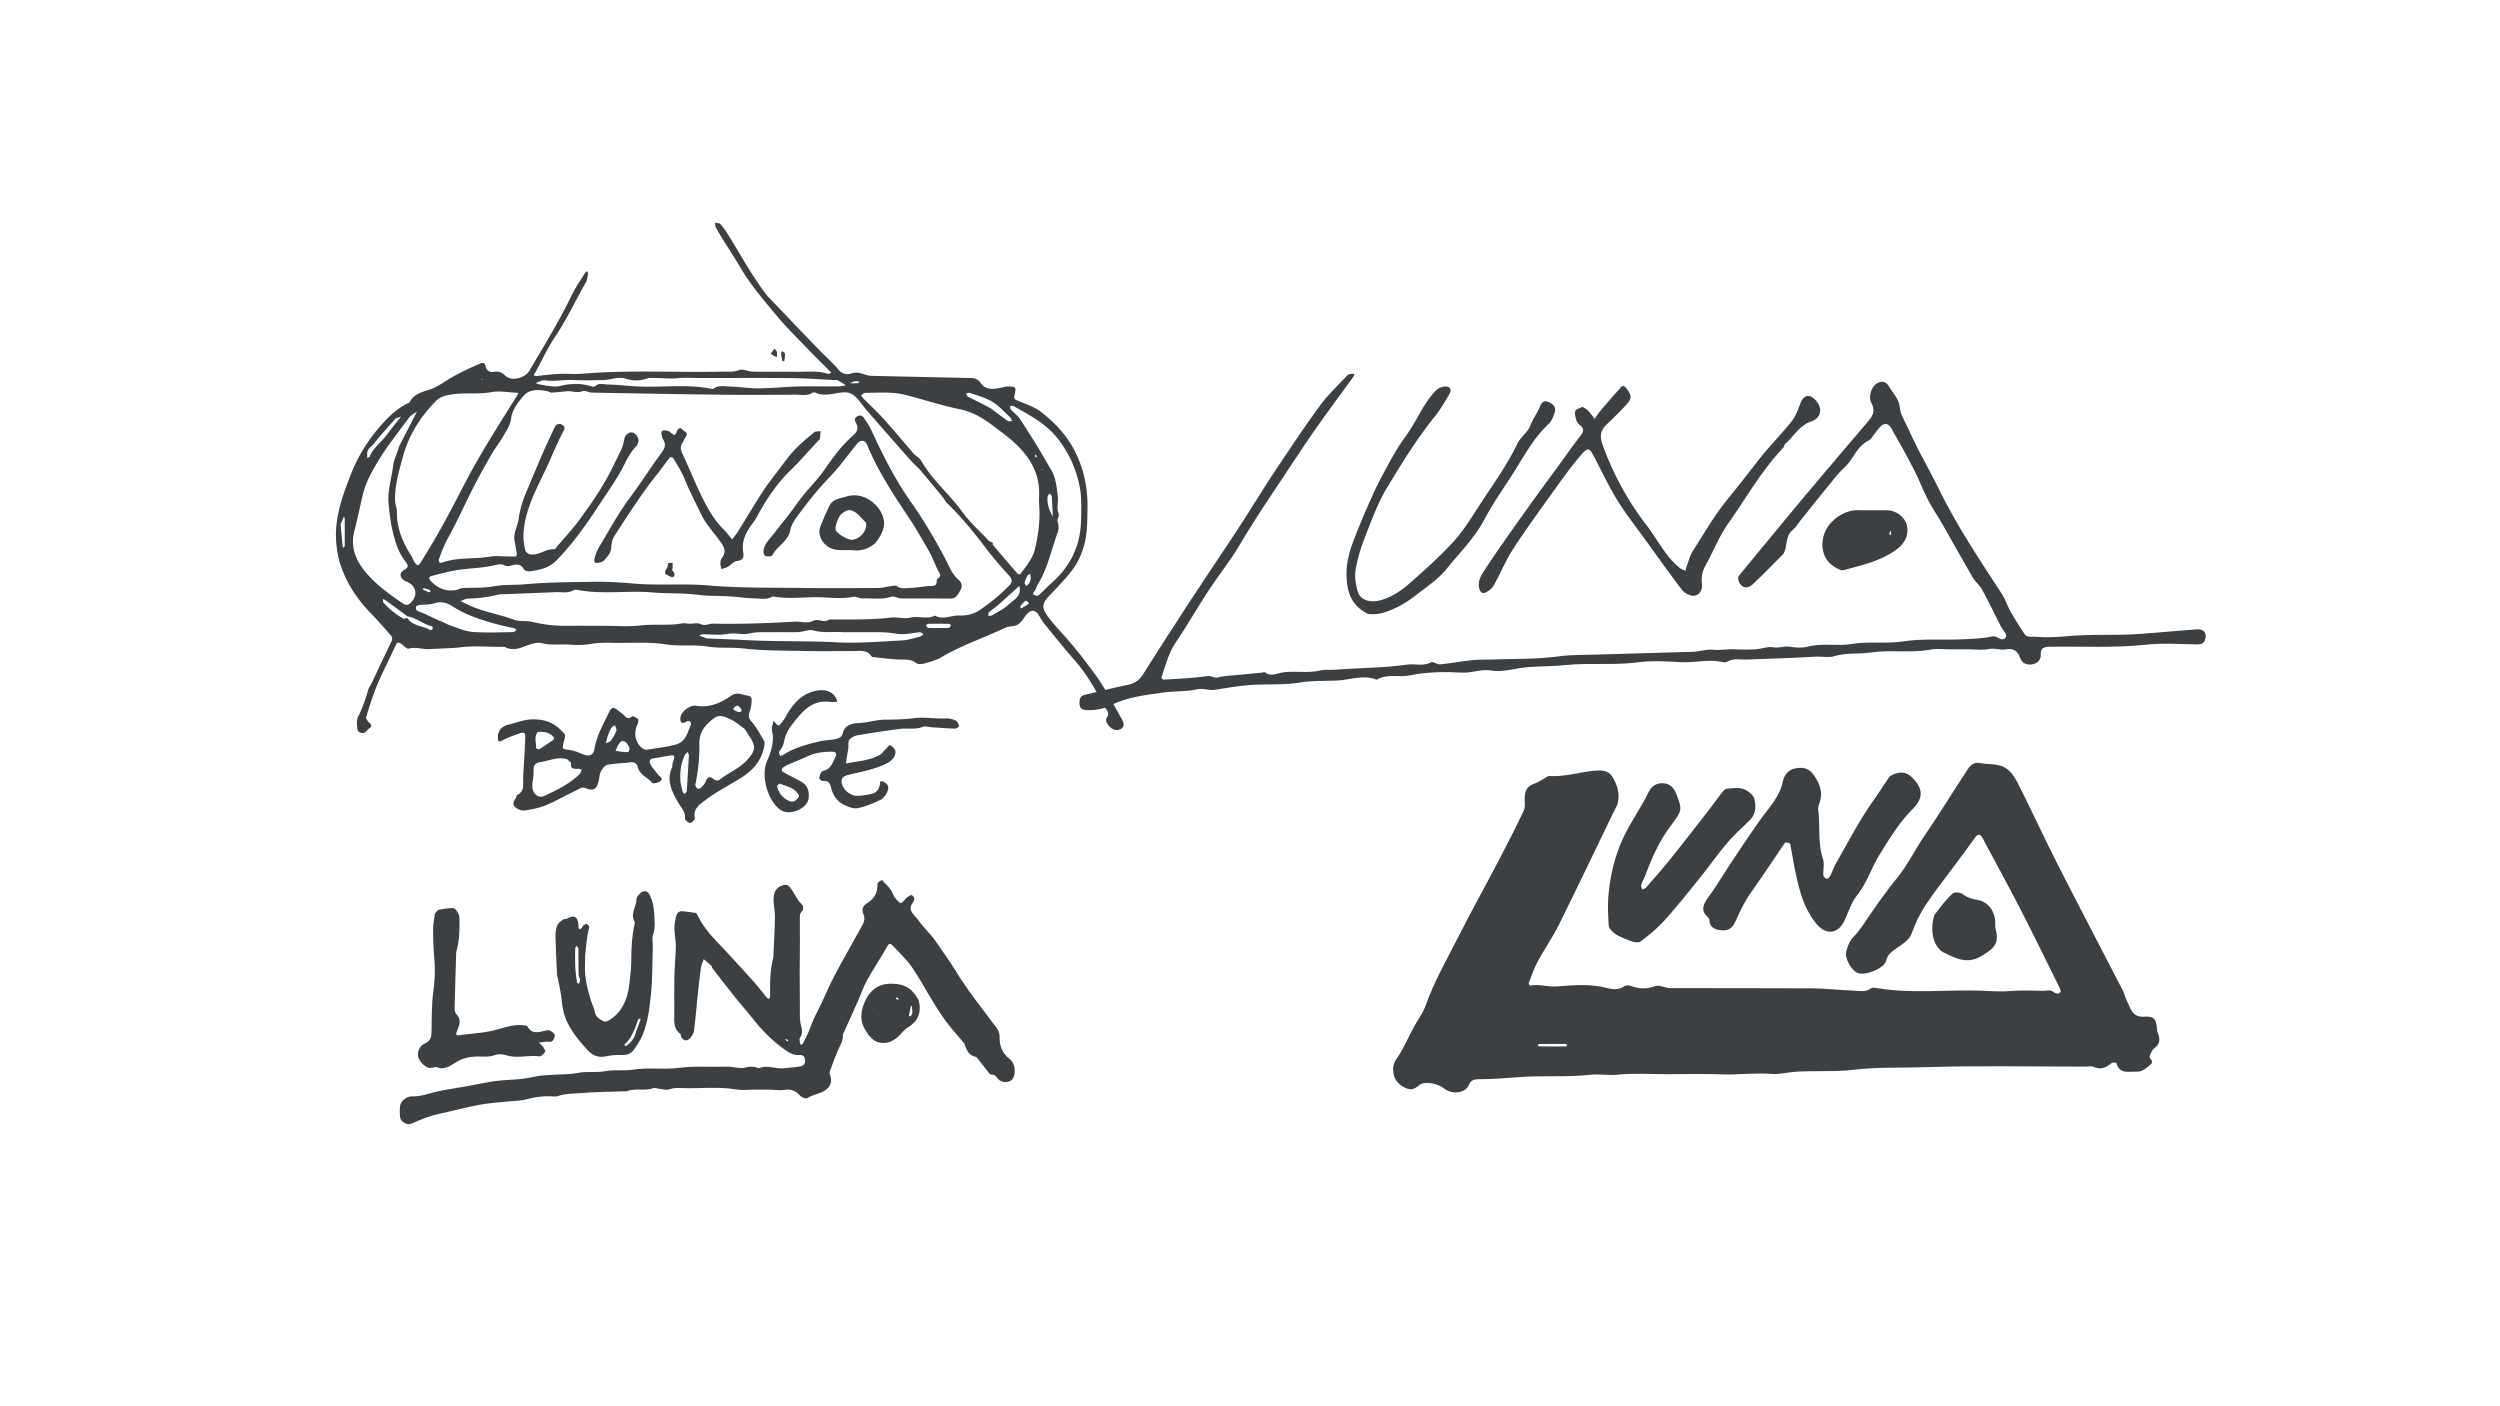 <svg xmlns="http://www.w3.org/2000/svg" width="1920" height="1080" fill="none"><g fill="#3C4043" clip-path="url(#a)"><path d="M392.24 829.241c6.71-.23 12.68-1.08 18.64-2.43 4.35-.98 8.92-1.03 13.41-1.36 6.59-.49 13.32-.17 19.73-1.47 6.86-1.39 13.79.01 20.4-1.28 7.29-1.43 14.59-.06 21.69-1.2 11.68-1.88 23.47.16 34.99-1.36 12.15-1.61 24.21-.57 36.3-.95 4.04-.13 8.1.94 12.16 1.1 1.94.08 3.9-.79 5.88-1.01 1.4-.15 2.85-.04 4.25.16 1.16.16 2.51 1.19 3.37.84 6.48-2.64 12.86 1.02 19.29.12 4.03-.57 8.16-.6 12.14-1.4 2.29-.46 4.19-1.75 3.72-5.06-.43-3.03-1.82-3.92-4.48-3.71-3.86.31-6.81-1.15-10.05-3.4-9.78-6.78-18.03-14.96-25.34-24.26-4.17-5.31-8.74-10.31-12.95-15.59-6.2-7.76-12.24-15.64-18.32-23.49-.34-.44-.2-1.3-.57-1.64-1.97-1.8-4.04-3.49-6.07-5.22-.75 2.37-1.86 4.68-2.2 7.11-1.03 7.45-1.8 14.93-2.59 22.41-.9 8.52-1.55 17.08-2.66 25.57-.26 2-1.63 4.1-3.04 5.65-2.48 2.75-5.63 1.91-6.99-1.58-.21-.55-.02-1.47-.37-1.72-5.75-4.06-4.72-10.1-4.72-15.84 0-9.51-.16-19.03.05-28.54.17-7.65 1.03-15.29 1.13-22.95.06-4.47-1.03-8.95-1.09-13.43-.04-3.2.47-6.49 1.27-9.6.56-2.18 2.11-4.13 4.87-3.87 3.43.32 6.85.76 10.25 1.31.5.08.96.98 1.26 1.59 3.54 7.1 8.11 13.37 13.66 19.12 10.12 10.47 19.87 21.3 29.64 32.1 3.54 3.92 6.66 8.22 10.02 12.31.33.4 1.01.78 1.47.72.39-.05.97-.73 1-1.17.12-1.68.07-3.38.04-5.07-.16-8.63.26-17.2 2.53-25.59.11-.39 0-.84.02-1.26.42-9.97 1.03-19.94 1.18-29.92.07-4.47-1.14-8.96-1.08-13.43.06-4.23 1.09-8.14 5.87-10.21 3.05-1.32 5.13-1.07 6.98 1.4 3.24 4.33 5.17 9.56 9.33 13.33.78.71.75 3.75-.03 4.44-2.52 2.22-1.93 4.9-1.94 7.52-.04 10.36.14 20.72-.06 31.08-.22 11.92.14 23.83.09 35.74-.02 4.7-.36 9.37.98 14.13.74 2.61 1.36 6.11-.94 9-.62.77-.21 2.48-.05 3.73.08.66.64 1.26.98 1.89.5-.47 1.2-.84 1.48-1.41 2.03-4.23 4.37-8.37 5.85-12.79 1.77-5.26 4.39-10.03 6.82-14.95 3.98-8.06 7.33-16.45 11.54-24.39 6.82-12.85 14.17-25.42 21.16-38.19 1.43-2.6 2.38-5.32 1.02-8.6-1.63-3.92-.58-6.6 2.91-8.75 5.29-3.26 8.02-7.85 7.77-14.03-.07-1.85 1.05-2.03 2.15-2.91 1.85-1.49 2.11.32 2.76.9 3.05 2.72 5.78 5.69 7.27 9.66.54 1.45 1.59 2.8 2.66 3.95 3.15 3.38 3.2 3.33 6.55-.53.41-.48.83-1 1.35-1.33 1.13-.7 2.57-2.04 3.45-1.76 2.19.7 2.59 3.57 1.65 4.74-5.6 7.03.57 10.12 3.88 14.9 3.95 5.7 9.24 10.11 13.16 15.96 4.89 7.28 10.24 14.34 14.82 21.88 9.62 15.83 21.22 30.21 32.25 45.02 1.21 1.63 1.94 4.08 1.88 6.12-.19 7.03 2.11 12.84 7.64 17.16 5.03 3.93 4.61 11.55 2.61 15-2.11 3.65-8.61 3.69-11.52.35-1.27-1.46-2.31-3.63-5.01-3.24-.58.08-1.46-.71-1.93-1.31-2.89-3.65-5.69-7.37-8.57-11.02-.49-.62-1.19-1.36-1.89-1.49-4.66-.85-6.23-4.53-7.79-8.24-.23-.54-.14-1.28-.48-1.69-4.45-5.36-9.15-10.52-13.37-16.06-3.73-4.9-7.1-10.12-10.34-15.36-5.61-9.07-10.56-18.57-16.62-27.32-4.21-6.08-9.74-11.27-14.86-16.69-1.15-1.22-2.54-2.27-4.14.6-4.98 8.98-10.76 17.52-15.73 26.5-2.82 5.1-4.62 10.76-7 16.12-3.33 7.5-6.76 14.96-10.13 22.44-.48 1.07-1.25 2.2-1.2 3.28.22 4.68-2.42 8.28-4.13 12.27-2.23 5.2-4.16 10.54-6 15.9-.34.98.31 2.34.63 3.49 1.32 4.69-.49 8.3-4.57 10.91-3.88 2.48-8.56 2.71-12.45 5.32-1.99 1.34-5.15-.17-7.08-2.28-3.02-3.29-7.02-4.47-11.06-3.72-4 .74-7.78-.2-11.66-.16-4.23.05-8.46.01-12.69.01-4.23 0-8.56.6-12.67-.11-13.76-2.39-27.58-.62-41.36-1.09-3.41-.12-6.8-.29-10.34.96-2.61.92-6.01-.36-9.05-.67-1.01-.1-2.16-.62-3-.3-6.65 2.56-13.94-.31-20.55 2.45-.54.23-1.26 0-1.89.03-11.45.42-22.94.43-34.35 1.44-5.56.49-11.31.23-16.76 2.26-1.67.62-3.77.14-5.67.09-6.35-.17-12.5.71-18.64 2.43-3.67 1.03-7.65.96-11.5 1.38-7.9.85-15.88 1.23-23.67 2.65-10.52 1.92-20.87 4.74-31.33 6.98-7.54 1.62-14.62 4.43-21.59 7.62-3.07 1.41-8.18-1.23-8.62-4.6-.41-3.12-.46-6.39.03-9.48.55-3.43 5.28-7.1 8.95-6.9 6.84.37 12.97-2.3 19.41-3.72 7.42-1.64 14.99-2.63 22.47-3.98 6.67-1.21 13.3-2.68 20-3.74 4.43-.7 8.94-.9 14.05-1.32m210.61-31.08 2.07 1.74c.16-.33.51-.87.44-.94-.57-.53-1.24-.96-2.51-.8Z"/><path d="M449.33 734.08c0 2.54.1 4.45-.02 6.34-.58 9.66 1.71 18.85 4.52 27.95.92 2.99 2.46 5.84 3.02 8.88.75 4.06 3.85 5.56 6.81 7.15.91.49 2.72-.03 3.79-.65 7.54-4.34 11.86-11.21 14.24-19.32 1.01-3.44 1.45-7.07 1.86-10.64.58-5.09 1.21-10.21 1.24-15.33.04-9.68.45-19.29 2.59-28.76.14-.6.26-1.4-.02-1.88-3.59-6.15 1.57-11.59 1.46-17.48-.03-1.45 1.74-3.11 2.99-4.38 2.36-2.41 5.43-1.94 6.98 1.05 2.41 4.65 3.42 9.84 3.66 14.91.25 5.28 1.05 10.66-.93 16.02-.96 2.61-.09 5.86-.18 8.82-.39 12.51-.18 25.09-1.46 37.51-1.06 10.23-2.36 20.65-6.25 30.33-1.67 4.16-4.3 8.01-6.9 11.71-2.11 3-5.33 4.05-9.12 3.97-4.06-.08-8.07-.02-12.21.96-5.01 1.18-9.94-.16-13.91-4.45-5.95-6.43-11.53-13.16-15.47-20.92-2.66-5.24-4.1-11.07-4.58-17.16-.48-6.14-2.08-12.2-3.19-18.29-.14-.78-.42-1.56-.46-2.34-.45-9.76-.99-19.52-1.2-29.29-.06-2.76.42-5.71 1.46-8.24.72-1.75 2.72-3.07 4.34-4.32.71-.54 2.05-.18 2.88-.64 5.76-3.15 8.33-1.85 8.99 4.68.06.63-.08 1.28.03 1.9.1.56.42 1.08.64 1.61.62-.35 1.37-.58 1.84-1.07.53-.55.68-1.51 1.25-1.97.75-.61 1.76-.9 2.66-1.33.25 1.27 2.42.86 1.65 3.67-1.81 6.56-2.09 13.55-2.98 21.01m-3.81 18.4c-.42-1.5-1.18-3-1.21-4.52-.14-6.51-.01-13.02-.13-19.53-.01-.66-.97-1.31-1.49-1.97-.33.64-.93 1.27-.94 1.91-.08 4.62-.21 9.25 0 13.86.19 4.04.75 8.06 1.28 12.07.07.51.97.9 1.49 1.35.33-.63.66-1.27.99-3.17m43.14 39.33c1.04-2.74 2.11-5.47 3.11-8.22.14-.38.01-.86 0-1.3-.57.16-1.51.17-1.64.51-1 2.54-1.69 5.22-2.78 7.72-1.85 4.24-3.95 8.35-7.55 11.47-.21.18-.03.81-.03 1.24.45-.02 1.02.12 1.32-.1 3.55-2.57 6.34-5.72 7.56-11.32h.01ZM337.68 820.361c-2.82-1.58-4.95-.32-7.2-.13-3.25.28-8.41-4.85-9.3-8.48-.9-3.66 1.05-8.74 4.9-10.3 4.28-1.73 5.24-4.56 5.32-8.72.21-10.6 0-21.3 1.45-31.75 1.12-8.13 1.5-16.24.76-24.19-.73-7.88-1.03-15.71-.95-23.57.04-3.63.77-7.25 1.22-10.88.05-.37.21-.79.46-1.06.86-.93 1.66-2.39 2.69-2.6 3.57-.71 7.22-1.25 10.85-1.29 2.11-.02 4.94 4.6 4.99 7.62.15 8.82.1 17.63-2.5 26.19-.12.39 0 .84-.02 1.26-.42 13.76-.89 27.52-1.2 41.29-.04 1.71.23 4.02 1.31 5.07 3.89 3.78 2.67 7.76 1.05 11.78-1.76 4.35-1.8 4.85 2.59 4.25 7.76-1.06 15.56-1.38 23.33-3.09 7.95-1.75 15.74-5.31 24.21-4.39 1.17.13 2.98.16 3.36.86 3.61 6.64 9.03 4.34 14.28 3.18.95-.21 2.16-.38 2.94.03 1.8.94 4.27 2.48 3.84 4.27-.45 1.87-1.32 5.07-4.85 4.34-.61-.13-1.27-.07-1.9 0-1.82.17-3.64.38-5.46.57 1.13 1.17 2.42 2.23 3.35 3.54.77 1.09 1.93 3.04 1.52 3.62-1.09 1.52-3.11 3.69-4.44 3.49-8.55-1.28-17.2 2.03-25.74-.93-2.64-.91-6.18-.96-8.75.03-4.74 1.82-9.43.86-14.12 1.03-5.75.21-10.82 1.44-15.9 4.65-3.22 2.04-6.91 4.92-12.1 4.3l.01.01ZM705.62 768.339c2.35 9.79-.93 16.31-8.91 21.14-2.77 1.68-4.64 4.77-7.17 6.93-4.56 3.89-9.53 5.76-15.79 3.8-3.57-1.12-5.08-3.95-7.45-6.11-.1-.1.08-.48-.03-.61-6.93-8.59-5.4-18.11-.95-26.5 3.33-6.27 9.07-11.25 17.59-11.47 7.63-.2 14.22 1.09 19.13 7.36 1.23 1.58 2.39 3.22 3.58 5.47m-6.34 12.05c2.53-2.22.82-5.11 1.17-7.68 0-.04-.56-.17-.86-.25-.53 2.52-1.08 5.04-1.55 7.57-.05.29.39.66 1.23.36m-8.88-12.69c-.49-.63-.97-1.27-1.46-1.9l-1.08 1.08c.63.49 1.27.97 2.54.82m-15.86 12.05c-.17.25-.34.51-.51.76.38-.04.76-.08.51-.76Z"/></g><g fill="#3C4043" clip-path="url(#b)"><path d="M1656.67 791.985c2.46 5.588 2.74 9.568-2.21 13.104-1.77 1.271-2.8 3.965-3.52 6.201-.64 2.005 4.03 3.597.52 6.445-3.17 2.572-6.05 5.48-10.46 5.297-5.98-.261-13.32 2.342-15.62-6.767-.06-.26-2.95-.444-3.76.245-4.2 3.506-8.41 5.373-13.89 2.786-1.59-.75-3.83-.122-5.77-.122-41.12 0-82.28-.934-123.35.428-18.17.597-36.53-.199-54.53 1.945-15.05 1.791-29.96.581-44.89 1.546-6.22.398-12.5 2.204-18.61 1.699-12.79-1.041-25.48.812-38.23.322-13.59-.521-27.2-.123-40.8-.123-13.6 0-26.64-.949-39.78.398-6.81.704-13.45-.719-19.75 0-18.55 2.098-37.12.383-55.56 1.868-10.23.827-20.39 1.531-30.64 1.592-3.63.031-5.93.368-7.9 4.685-2.94 6.399-13.23 7.103-18.87 2.403-4.73-3.95-15.29-5.802-19.11-2.556-3.5 3-6.15 4.286-10.82 2.036-5.3-2.557-8.32-6.338-9.05-11.742-.49-3.598-.03-6.905 2.56-10.594 5.14-7.303 8.6-15.784 12.86-23.714 3.14-5.833 7.36-11.252 9.52-17.406 6.4-18.218 16.08-34.829 24.7-51.929 9.86-19.58 20.6-38.732 30.78-58.159 6.81-13.013 13.49-26.117 19.8-39.39 1.26-2.649.57-6.247.67-9.416.23-6.674 2.09-9.292 7.94-11.451 1.96-.719 3.76-1.852 5.62-2.832 1.86-.964 3.78-2.924 5.55-2.802 11.41.735 22.25-2.816 33.37-3.995 5.37-.567 11.44-.796 14.61 4.21 3.77 5.955 6.12 12.875 4.5 20.208-.57 2.572-2.17 4.914-3.34 7.333-13.96 28.858-27.73 57.807-42 86.512-4.82 9.706-11.12 18.677-16.28 28.245-2.83 5.236-4.71 10.992-6.89 16.549-.18.475.68 1.944.84 1.914 6.94-1.409 13.66 1.148 20.8.627 12.52-.918 25.37-2.189 38.08 1.103 4.09 1.056 9.43 2.02 13.84-1.348 1.04-.796 3.3-.735 4.67-.214 6.34 2.419 12.28 2.71 18.95.23 3.24-1.21 7.76 1.515 11.69 1.531 36.27.137 72.53-.062 108.79.168 10.75.077 21.46 1.424 32.21 1.745 4.26.123 8.78 1.378 12.9-1.684 1.25-.934 3.83-.413 5.71-.107 25.88 4.164 51.92 1.041 77.88 1.776 7.86.23 15.7 1.056 23.66.306 8.34-.781 16.81-.184 25.23-.168 2.27 0 5.04-.796 6.66.245 2.39 1.515 4.83 3.061 6.48.658.77-1.102-1.22-4.317-2.26-6.43-9.44-19.075-18.76-38.227-28.49-57.149-8.79-17.1-18.07-33.955-27.12-50.933-.7-1.317-1.27-2.74-2.08-3.981-1.7-2.587-3.32-3.291-5.51-.183-5.34 7.532-10.95 14.911-16.43 22.336-7.32 9.92-15.07 19.565-21.84 29.837-4.25 6.461-7.71 13.641-10.29 20.943-2.08 5.94-6.92 8.389-11.19 11.512-3.8 2.771-7.35 4.731-8.7 10.074-1.51 6.032-15.71 11.543-21.67 9.476-4.56-1.577-10.27-11.007-8.98-16.319.96-3.996 2.61-8.436 5.4-11.222 4.95-4.945 8.39-10.732 12.27-16.365 6.8-9.89 13.7-19.764 21.31-29.026 8.21-9.997 13.69-21.632 20.93-32.195 11.53-16.779 22.09-34.216 33.31-51.209 2.04-3.093 4.79-5.925 9.59-4.96 4.57.903 9.4.597 13.96 1.561 9.57 2.021 13.23 10.242 17.03 17.789 9.8 19.55 18.92 39.452 28.85 58.94 16.47 32.364 33.38 64.513 50.02 96.8 1.23 2.373 1.58 5.22 2.87 7.547 3.08 5.511 3.53 12.829 13.64 12.14 7.98-.551 9.2 2.373 9.62 11.237m-461.42 9.706c-4.18 0-8.36-.015-12.54.031-.57 0-1.12.382-1.67.581.21.444.44 1.271.66 1.271 7.07.061 14.15.077 21.22 0 .26 0 .51-.811.75-1.24-.55-.214-1.1-.597-1.65-.628-1.61-.092-3.22-.03-6.77-.03v.015ZM1369.63 425.379c-8.01 8.007-15.39 15.662-23.08 22.979-4.62 4.409-9.14 3.414-11.31-2.112-.45-1.148-.55-3.077.11-3.904 6.23-7.777 12.67-15.386 19.01-23.071 9.18-11.084 18.27-22.244 27.49-33.282 10.47-12.523 21.04-24.969 31.59-37.415 7.3-8.635 14.61-17.284 21.99-25.842 3.54-4.103 4.61-8.19 1.79-13.273-2.46-4.424-.24-11.987 3.74-14.697 3.63-2.465 7.35-2.128 9.67 1.868 3.16 5.419 8.06 9.752 8.53 16.932.31 4.516 3.25 8.91 5.24 13.273 2.86 6.261 5.79 12.507 8.93 18.631 4.93 9.629 10.32 19.014 15.02 28.75 14.04 28.965 31.94 55.588 49.43 82.486 2.59 3.98 3.9 8.757 6.26 12.921 3.45 6.062 7.23 11.925 11.06 17.758.56.858 2.03 1.378 3.17 1.562 1.58.26 3.23-.046 4.84.092 7.88.643 15.94.367 23.61-.368 19.51-1.898 39.06-.352 58.45-1.944 14.02-1.148 28.1-2.22 42.14-3.414 5.33-.444 7.75 3.138 6.23 7.915-1.04 3.261-3.63 3.72-6.81 3.674-12.62-.168-25.38-1.179-37.86.168-24.99 2.695-49.99 1.21-74.98 1.654-4.17.076-6.82 1.194-6.59 5.848.23 4.73-2.86 6.996-6.72 7.67-4.06.704-7.75-.888-9.22-5.19-1.84-5.374-5.43-7.364-10.84-6.323-4.33.842-8.45-1.24-13.02-.26-4.94 1.072-10.3.245-15.49.245h-14.56c-4.86 0-9.85-.735-14.55.138-15.56 2.893-31.42.015-46.74 2.327-9.18 1.378-18.54-.061-27.77 2.847-4.01 1.256-9.71 0-14.76.322-17.19 1.148-34.43 1.423-51.64 2.174-5.27.229-10.75-1.332-15.76 1.821-.93.582-2.58.322-3.82.046-10.49-2.327-20.92.766-31.44.169-10.98-.613-22.16-1.302-32.98.122-18.55 2.45-37.15.199-55.53 2.082-9.83 1.011-19.58.858-29.34 1.623-9.29.72-18.88 4.133-27.68 2.618-8.09-1.409-14.89 2.021-22.56 1.577-13.24-.766-26.95-.613-39.86 2.082-8.62 1.791-17.7-1.455-25.71 3.337-10.15-4.103-20.39.199-30.41.658-9.39.429-19.05-.046-28.327 1.501-12.694 2.128-25.404 1.102-38.067 1.883-9.219.566-18.376 2.403-27.533 3.766-4.655.689-8.958-1.516-14.011-.352-8.192 1.883-16.936 1.163-25.327 2.373-13.812 1.99-27.808 3.398-40.579 9.843-5.91 2.986-12.265 3.981-18.88 3.674-3.522-.168-5.145-1.76-5.176-5.342-.031-3.154.521-5.542 4.15-6.369 10.933-2.495 21.774-5.404 32.754-7.624 5.237-1.056 8.927-3.383 11.76-7.869 11.546-18.233 23.153-36.42 34.959-54.47 12.005-18.37 24.316-36.542 36.413-54.852 4.686-7.088 9.173-14.329 13.751-21.494 5.727-8.956 11.27-18.034 17.212-26.852 11.086-16.488 22.001-33.098 33.781-49.096 6.18-8.405 13.99-15.631 21.19-23.286.72-.765 2.22-.842 3.4-1.056.57-.107 1.2.184 1.81.291-.26.689-.39 1.47-.8 2.051-10.27 14.207-20.82 28.215-30.82 42.621-10.599 15.278-20.629 30.94-30.996 46.386-9.111 13.564-17.947 27.281-26.292 41.366-6.692 11.298-15.037 21.585-22.28 32.577-7.013 10.625-13.536 21.571-20.289 32.364-3.216 5.144-7.044 10.012-9.571 15.462-3.001 6.491-4.93 13.487-7.197 20.315-.092.291 1.241 1.531 1.868 1.5 11.317-.734 22.694-1.117 33.887-2.77 2.986-.444 4.487 1.913 7.488 1.132 5.666-1.469 11.699-1.561 17.595-2.173 5.604-.582 11.209-1.087 16.813-1.623.613-.061 1.455-.521 1.776-.276 4.701 3.751 9.203.812 13.996.138 9.678-1.347 19.542.903 29.402-1.653 2.53-.659 6.51-.077 9.94-.337 12.64-.995 25.35-1.332 38.03-2.128 6.22-.398 12.42-1.21 18.62-1.914 5.88-.658 11.93 1.455 17.78-1.714 1.53-.827 4.6 1.806 6.83 1.592 8.3-.827 16.52-2.388 24.81-3.261 5.08-.536 10.24-.306 15.36-.49 16.89-.628 33.94-.107 50.62-2.373 10.21-1.378 20.24-1.087 30.33-1.439 24.34-.842 48.68-1.271 73.02-2.082 5.25-.168 10.58-2.189 15.68-1.607 5.42.627 10.59-.613 15.91-.322 5.48.291 11.02.306 16.5 0 4.61-.276 9.4-2.373 13.71-1.546 4.29.842 7.96-1.133 12.08-.49 4.75.735 9.95 1.179 14.49-.031 11.05-2.939 22.34-.168 33.19-1.99 13.39-2.25 26.89 0 39.98-2.021 15.69-2.418 31.26-.75 46.85-1.653 7.19-.413 14.53-.536 21.46-2.174 4.05-.949 8.09 5.358 10.71.123.86-1.7-2.93-5.634-4.46-8.619-4.62-9.094-8.97-18.325-13.86-27.266-1.91-3.506-5.36-6.139-7.38-9.599-7.74-13.273-15.13-26.745-22.77-40.079-3.75-6.552-8.08-12.798-11.56-19.504-3.84-7.425-6.72-15.37-10.55-22.81-5.65-10.962-11.62-21.755-17.79-32.44-1.73-2.986-4.84-4.317-7.89-1.164-1.94 2.021-3.57 4.333-5.34 6.507-1.2 1.454-2.13 3.505-3.66 4.225-7.89 3.643-10.9 11.42-15.82 17.621-2.59 3.26-6.05 5.832-8.7 9.063-9.48 11.558-18.79 23.269-28.16 34.935-1.94 2.434-3.5 5.343-5.89 7.211-6.05 4.715-3.71 12.308-7.21 18.462l.01-.046Z"/><path d="M1451.22 596.304c6.79-4.225 12.59-3.929 17.41.888 8.48 8.512 8.59 15.814.33 24.112-10.3 10.364-17.82 22.719-25.43 35.043-6.32 10.272-9.86 21.968-17.56 31.628-4.18 5.236-6.28 12.186-9.1 18.463-4.69 10.395-14.35 13.104-22.91 1.791-8.99-11.865-12.16-24.893-15.07-38.518-1.53-7.18-2.55-14.451-4.05-21.631-.13-.613-2.16-.95-3.34-1.118-.38-.061-1 .781-1.35 1.301-8.25 12.094-16.29 24.342-24.77 36.283-4.77 6.705-8.4 13.87-11.75 21.341-1.93 4.302-4.06 9.017-10.78 8.603-5.99-.367-9.75-1.99-10.09-8.481-.03-.52-.61-1.056-1.03-1.485-2.22-2.265-4.27-4.317-3.46-8.144.75-3.552 2.79-5.94 4.78-8.757 6.32-8.91 11.94-18.325 17.99-27.419a1776.06 1776.06 0 0 1 20.58-30.266c3.71-5.312 8.07-10.18 11.52-15.63 2.52-4.011 4.87-8.481 5.8-13.059 1.18-5.817 4.17-9.844 9.46-11.022 5.27-1.164 10.56-.689 14.46 4.822 4.98 7.042 7.5 14.069 4.2 22.489-.56 1.393-.85 3.077-.65 4.547 1.6 12.477-.47 25.26 3.63 37.599 1.26 3.781.05 8.359.31 12.538.06.995 1.41 2.312 2.45 2.694.6.215 2.16-.933 2.62-1.821 1.77-3.46 2.98-7.211 4.91-10.564 8.85-15.431 17.04-31.337 27.18-45.881 4.55-6.522 8.9-13.181 13.72-20.33l-.01-.016ZM1235.57 711.874c-.49-7.93-.95-15.401-.38-22.795 1.07-13.993 3.93-27.495 9.34-40.738 5.75-14.084 14.77-26.178 21.43-39.635 2.71-5.481 6.88-7.746 12.41-7.042 4.91.643 7.55 4.133 9.15 8.374 4.89 12.86 4.17 12.4-5.34 25.49-7.73 10.639-13.37 22.734-17.96 35.195-1.14 3.077-2.73 6.001-3.77 9.109-.31.934.58 2.251.92 3.399.95-.536 2.16-.842 2.82-1.623 6.34-7.318 12.77-14.559 18.85-22.106 9.52-11.85 18.82-23.867 28.16-35.87 3.98-5.113 7.71-10.41 11.73-15.492.9-1.133 2.43-2.404 3.75-2.48 4.16-.261 8.73-1.011 12.42.352 3.37 1.24 7.52 4.562 8.3 7.731 1.39 5.603 1.04 11.834-3.94 16.58-5.8 5.541-11.77 10.991-16.97 17.084-7.02 8.252-13.24 17.162-20.04 25.613-9.02 11.191-17.93 22.504-27.53 33.174-5.68 6.323-12.3 11.972-19.17 16.978-1.89 1.363-6.5 0-9.37-1.24-5.29-2.266-11.24-3.858-14.8-10.058h-.01ZM1260.83 410.804c-6.66-9.262-13.33-17.727-18.89-26.867-6.07-9.997-11.2-20.575-16.52-31.001-5.07-9.89-5.58-10.211-12.94-1.424-6.34 7.563-12.15 15.6-17.9 23.638-10.89 15.201-21.95 30.296-32.16 45.942-5.71 8.757-9.77 18.585-14.82 27.801-1.17 2.128-3.13 4.088-5.18 5.405-3.46 2.219-5.56 1.087-6.42-2.618-1.34-5.787 1.95-10.472 4.63-14.559 10.06-15.371 20.78-30.312 31.44-45.285 8.56-12.032 17.36-23.897 26.06-35.823 5.25-7.21 10.3-14.589 15.89-21.54 2.71-3.368 2.25-5.741-.73-8.052-2.8-2.174-3.14-4.945-3.66-8.283-.72-4.623 3.34-3.857 5.05-5.526.41-.398 3.26 1.087 4.46 2.25 2.08 2.052 3.73 4.517 5.56 6.813 1.6-2.251 3.06-4.623 4.83-6.721 4.49-5.297 9.05-10.548 13.76-15.661 1.3-1.424 2.8-4.486 5.25-1.653 1.73 2.005 3.6 4.592 3.78 7.042.15 1.99-1.78 4.485-3.37 6.2-4.58 4.93-9.35 9.721-14.27 14.329-5.83 5.45-6.39 9.676-3.54 17.407 8.09 21.984 19.25 42.437 33.45 60.807 8.54 11.054 14.56 24.219 25.9 33.053 1.14.872 2.64 1.27 3.99 1.883.29-1.179.46-2.388.88-3.521 1.49-3.919 2.5-8.16 4.71-11.62 8.68-13.61 16.79-27.771 26.99-40.186 7.93-9.645 15.53-19.473 23.17-29.317 8.1-10.456 17.55-19.856 25.82-30.19 3.09-3.873 4.82-8.956 6.64-13.701 2.54-6.583 6.92-7.67 11.69-2.496 5.57 6.047 4.5 13.687-3.33 16.335-9.22 3.123-13.29 11.421-19.9 17.1-.85.72-.89 2.312-1.69 3.139-16.64 17.575-28.46 38.701-42.31 58.297-7.04 9.966-11.45 21.769-17.5 32.486-2.48 4.393-3.11 8.818-2.57 13.472.56 4.929-1.76 8.818-5.87 9.353-2.97.383-7.5-1.944-9.46-4.5-10.46-13.656-20.34-27.771-30.89-42.223l-.03.015ZM1050.51 471.505c-9.84-5.098-14.45-12.278-15.88-22.888-1.51-11.313.45-21.555 4.28-31.766a546.184 546.184 0 0 1 11.17-27.403c3.86-8.757 7.83-17.514 12.39-25.934 5.33-9.813 10.63-19.794 17.26-28.735 8.39-11.313 13.22-24.938 23.25-35.042 1.57-1.593 4.24-2.802 6.46-2.894 4.48-.199 5.83 2.296 3.44 6.323-3.41 5.756-6.83 11.604-11.01 16.779-13.86 17.192-25.37 35.991-36.73 54.775-6.91 11.436-11.55 24.311-16.46 36.819-3.3 8.359-6.08 17.1-7.55 25.933-.94 5.604.07 11.987 1.88 17.468 2.05 6.2 9.72 8.083 17.04 6.093 8.46-2.312 15.62-6.996 21.95-12.538 11.79-10.318 23.53-20.82 34.11-32.333 7.61-8.282 13.65-18.126 19.79-27.648 10.15-15.768 21.39-30.833 29.51-47.948 2.38-5.021 7.96-8.435 10.12-14.283 1.76-4.746 5.07-8.91 6.95-13.626 1.27-3.199 3.11-5.297 6.12-4.148 3.13 1.178 6.71 3.49 5.53 7.715-.95 3.399-2.43 7.211-4.9 9.523-11.07 10.303-18.13 23.377-25.98 35.93-7.74 12.339-16.37 24.204-23.13 37.063-7.62 14.544-19.21 25.766-29.23 38.288-4.67 5.849-10.9 10.579-16.95 15.141-7.03 5.297-13.8 10.961-22.03 14.697-6.65 3-13.02 5.68-21.41 4.623l.01.016ZM1414.31 438.009c-7.25-2.679-12.14-7.226-13.93-13.947-2.33-8.68.89-17.636 6.34-23.178 4.75-4.822 12.02-9.216 20.23-9.047 7.42.153 14.86-.046 22.29.061 6.59.092 13.02 4.715 14.89 10.441 2.35 7.241-.59 14.268-6.91 19.136-10.84 8.344-23.63 11.666-36.43 15.095-2.02.536-4 1.286-6.48 1.439m37.4-30.588c-.26 1.026-.55 2.052-.75 3.093 0 .03.78.214 1.21.337.16-.812.33-1.638-.46-3.43ZM1485.7 702.641c4.56-6.185 8.85-11.711 13.9-16.411 1.35-1.256 5.78-.965 7.54.321 3.66 2.679 7.27 3.904 11.76 4.654 7.9 1.317 13.21 8.742 13.43 16.718.04 1.898-.12 3.873.34 5.679 2.77 10.763-.85 14.59-10.65 20.484-11.21 6.751-19.98 1.96-29.09-2.48-8.12-3.95-11.12-17.529-7.24-28.98l.01.015Z"/></g><g fill="#3C4043" clip-path="url(#c)"><path d="M285.713 524.21c5.129-11.31 10.308-21.791 15.274-32.373.451-.954-.013-2.925-.765-3.791-5.38-6.164-10.809-12.289-16.478-18.177-10.37-10.782-18.132-23.122-22.659-37.369-1.442-4.557-2.207-9.415-2.709-14.185-2.044-19.494 4.464-37.219 11.449-54.893 5.656-14.323 13.945-27.001 24.127-38.298 5.467-6.063 11.712-11.737 19.274-15.453.451-.213 1.128-.326 1.304-.678 3.975-8.059 12.577-8.071 19.336-11.385 5.606-2.749 10.672-6.59 16.202-9.528 6.132-3.263 12.465-6.188 18.847-8.937 1.154-.49 3.411-1.193 4.013 2.096.514 2.875 2.784 5.122 6.697 4.318 3.197-.652 5.831.427 8.451 2.963 4.728 4.556 15.073 2.008 18.497-3.829 11.148-18.967 22.722-37.683 32.29-57.554 2.922-6.076 6.872-11.674 10.408-17.449.376-.627 1.116-1.029 1.681-1.531.238.703.777 1.469.652 2.109-.402 2.222-.552 4.669-1.631 6.552-7.962 13.896-14.671 28.47-23.65 41.839-5.693 8.46-10.044 17.825-14.897 26.85-.677 1.255-3.11 3.766 1.379 3.226 5.493-.665 10.998-1.33 16.528-1.582 5.893-.276 11.85.365 17.706-.125 35.814-3 71.703-.866 107.542-1.594 4.352-.088 8.64.514 13.142-1.243 2.884-1.13 6.947 1.167 10.483 1.23 11.537.201 23.086-.025 34.636.113 7.586.088 15.261-.979 22.709 1.507.815.276 1.931-.39 2.91-.628-.489-.565-.953-1.168-1.493-1.707-4.928-4.946-9.956-9.804-14.784-14.85-8.991-9.402-18.409-18.478-26.647-28.508-9.393-11.435-19.136-22.532-26.71-35.574-6.032-10.394-13.167-20.273-18.948-30.917-.602-1.105-.539-2.574-.778-3.867 1.455.352 3.449.239 4.264 1.155 2.332 2.661 4.364 5.636 6.22 8.662 9.643 15.69 18.483 31.884 29.769 46.508.489.627 1.141 1.142 1.693 1.719 12.34 12.892 24.654 25.809 37.031 38.65 5.191 5.385 10.909 10.293 15.7 15.992 2.946 3.515 6.596 4.381 9.868 3.189 4.828-1.77 8.565.326 12.753 1.406 1.744.452 3.637.376 5.468.426 24.478.553 48.956 1.093 73.434 1.607 3.348.076 5.718.678 8.025 4.03 3.699 5.347 9.844 4.682 15.612 3.401 1.731-.376 3.486-.903 5.242-.916 6.007-.05 6.521.54 4.941 6.766-.891 3.54 1.404 3.59 3.624 4.557 5.693 2.46 11.9 4.443 16.703 8.159 11.085 8.599 20.515 18.653 26.81 31.746 6.521 13.557 9.204 27.465 8.941 42.29-.175 10.155.025 20.185-3.072 30.164-2.145 6.904-5.217 13.106-9.593 18.591-4.928 6.163-10.421 11.913-15.888 17.612-6.596 6.879-7.06 9.766-1.555 17.184 2.633 3.54 5.53 6.929 8.527 10.168 9.706 10.456 18.459 21.628 26.923 33.127 7.825 10.632 13.781 22.243 20.189 33.629 1.367 2.422 3.662 6 .966 8.41-1.129 1.017-4.364 2.335-7.286.59-3.611-2.172-6.006-6.502-4.414-8.636 2.521-3.352.226-5.235-.664-6.867-7.123-13.13-14.258-26.235-24.278-37.558-8.088-9.138-15.662-18.728-23.374-28.181-1.417-1.744-2.47-3.79-3.612-5.749-2.319-3.991-5.53-4.958-8.589-1.996-2.784 2.687-4.515 6.691-7.612 8.737-2.746 1.82-7.06 1.105-10.132 2.611-16.064 7.858-33.244 13.281-48.68 22.557-3.975 2.385-8.728 3.565-13.267 4.846-1.919.54-4.816.715-6.17-.339-4.665-3.628-9.894-2.473-15.01-2.812-5.43-.364-10.835-1.017-16.252-1.594-1.003-.101-2.508-.038-2.897-.628-3.661-5.573-9.267-4.155-14.433-4.18-12.352-.063-24.704.188-37.043-.075-15.625-.327-31.337-.113-46.811-1.908-9.255-1.067-18.509-.013-27.526-1.469-10.821-1.745-21.769 0-32.34-1.694-13.819-2.222-27.525-.791-41.269-1.206-5.655-.175-11.336-.037-17.142.98-4.489.778-9.781.866-14.684.451-7.286-.602-14.534.754-21.995-1.154-4.364-1.118-9.919 1.267-14.622 2.962-4.602 1.657-8.803 2.46-13.367.213-1.091-.539-2.571-.338-3.875-.338-9.931-.026-19.963-.879-29.77.251-8.138.941-16.226.903-24.327 1.481-5.518.402-10.847-1.958-16.452-.352-1.254.364-3.349-1.983-4.966-3.201-3.123-2.347-3.8-1.933-5.518 1.846-4.414 9.728-9.417 19.205-13.555 29.047-3.361 8.008-5.932 16.369-8.49 24.678-.351 1.155.991 3.314 2.144 4.331 2.057 1.808 2.446 3.025 0 4.682-1.091.741-1.805 2.034-2.896 2.774-2.232 1.532-5.819.176-6.057-2.51-.263-3.126-.752-6.804.552-9.377 3.436-6.741 5.831-13.745 7.85-20.963.451-1.632 1.831-3 2.771-5.285m27.387-49.194c4.163 5.988 11.675 5.46 17.205 8.812.401.238 1.68-.239 1.969-.728.276-.477-.076-1.983-.351-2.034-6.609-1.38-11.851-6.54-18.823-7.657-5.505-4.029-11.01-8.071-16.54-12.088-.715-.515-1.567-.841-2.357-1.255.075.903-.201 2.146.288 2.673 4.351 4.758 9.179 8.825 14.86 12.101 2.295 1.331 2.445-1.33 3.749.176m-7.248-154.047c-.539 0-1.329-.226-1.567.037-5.694 6.44-11.575 12.729-16.841 19.507-2.07 2.674-6.082 4.519-5.305 9 .113.666-.138 1.394-.226 2.097.703-.239 1.869-.314 2.032-.753 2.295-6.051 7.311-9.892 11.311-14.599 4.113-4.833 7.624-10.181 12.201-15.302l.113-1.494c-.313.502-.614.992-1.73 1.494m87.014 106.46c1.944-.113 4.652.853 4.025-2.85-.514-3.012-1.028-6.012-1.617-9.012-1.217-6.176 2.407-11.436 3.172-17.223 1.003-7.544 3.336-14.636 6.32-21.578 5.493-12.779 10.546-25.746 16.503-38.298 1.592-3.365 3.122-6.779 4.727-10.143 1.054-2.197 3.323-3.691 5.907-2.046 1.881 1.205 2.32 2.385.84 5.084-4.163 7.607-7.474 15.691-10.998 23.636-6.044 13.62-13.618 26.474-17.418 41.211-2.332 9.051-3.135 17.549-.852 26.399.338 1.305 2.32 2.837 3.762 3.1 6.596 1.218 11.925-4.343 18.521-3.866.702.05 1.568-1.356 2.257-2.184 5.718-6.766 11.775-13.269 17.017-20.386 10.019-13.595 19.587-27.541 26.773-42.905 2.834-6.051 6.558-11.725 7.636-18.641.665-4.293 4.49-6.515 7.06-5.285 4.226 2.009 5.255 6.992 1.994 10.519-3.498 3.779-6.019 7.846-8.339 12.654-5.216 10.82-12.402 20.712-18.998 30.842-9.994 15.364-20.44 30.289-33.306 43.595-5.944 6.139-12.464 7.52-19.8 8.637-2.433.376-4.816.088-6.258-2.348-1.893-3.213-5.116-2.924-7.812-2.309-2.408.552-4.264 1.431-6.847.012-1.655-.904-4.314-.602-6.332-.1-11.261 2.799-22.974 2.322-34.259 4.782-5.154 1.13-10.296 2.323-15.349 3.804-1.204.351-2.37 1.456-.552 3.402 5.392 5.774 11.7 8.586 19.575 7.268 1.705-.289 3.298-1.419 4.978-1.507 8.113-.464 16.177.101 24.353-1.418 7.9-1.469 16.151-.791 24.289-1.557 16.866-1.581 33.896-1.544 50.862-1.87 10.534-.201 21.03.364 31.576 1.318 19.299 1.732 38.698-.188 58.147 1.494 24.077 2.071 48.392 1.607 72.606 1.933 19.324.251 38.661.125 57.997-.025 3.273-.025 6.533-1.067 9.806-1.506 1.317-.176 3.073-.578 3.95.062 3.386 2.448 7.123 1.544 10.672 1.419 4.89-.163 9.756-1.23 14.646-1.431 3.11-.126 5.631.201 5.393-4.293-.088-1.758 4.175-2.122 2.094-5.674-2.872-4.908-4.54-10.507-7.323-15.478-5.154-9.188-10.396-18.364-16.227-27.126-11.963-17.976-23.838-35.964-32.077-56.073-1.417-3.465-5.129-3.779-7.524-.816-6.847 8.448-13.154 17.41-20.653 25.218-7.286 7.595-14.07 15.528-20.277 23.951-4.026 5.46-9.205 11.084-10.446 17.323-1.806 9.075-10.308 12.163-13.769 19.369-.439.916-4.213 1.192-5.605.351-.991-.59-1.693-2.962-.903-5.548 1.605-5.285 5.568-8.536 8.552-12.603 3.524-4.783 7.411-9.277 11.023-13.997 3.423-4.468 6.52-9.176 10.044-13.557 5.555-6.891 11.901-13.205 16.916-20.461 6.672-9.64 13.619-19.03 22.409-26.699 3.562-3.113 3.311-6.352 1.856-8.963-1.417-2.548-1.367-3.803.677-5.134 2.044-1.318 4.101-.803 5.443 1.23 1.931 2.937 4 5.85 5.455 9.026 8.915 19.331 18.458 38.348 30.76 55.759 9.605 13.607 17.982 27.867 25.794 42.541 3.06 5.749 5.192 12.214 10.371 16.67 2.796 2.41 3.361 4.959 1.492 8.31-1.793 3.239-3.135 6.377-7.8 6.314-12.615-.188-25.242.025-37.858-.138-2.47-.025-5.304-2.071-7.323-1.343-7.286 2.598-14.659.992-21.957 1.331-2.408.113-5.029-1.645-7.286-1.205-9.856 1.97-19.637.163-29.368.276-10.872.138-21.669 1.456-32.504-.603-4.339 2.85-9.217 1.594-13.831 1.507-6.233-.113-12.44-1.042-18.672-1.494-8.364-.603-16.691-.113-25.155-1.268-11.148-1.532-22.585-.741-33.946-1.745-19.023-1.682-38.284 1.582-57.32-1.808-1.304-.225-2.972-.527-3.975.051-4.464 2.586-9.242 1.293-13.881 1.493-13.732.616-27.475 1.105-41.219 1.645-.539.025-1.104-.101-1.605.012-8.038 1.959-16.152 3.176-24.44 3.302-1.881.025-3.75 1.23-5.618 1.895 1.555.766 3.11 1.507 4.652 2.285 11.449 5.824 24.252 7.519 36.14 11.963 4.64 1.732 9.38.627 13.831 1.657 8.365 1.933 16.716 3.138 25.281 3.088 9.668-.063 19.336-.013 29.005-.013 9.668 0 19.424.841 28.967-.238 9.016-1.03 18.007-.201 26.998-.904 2.91-.226 5.994-1.155 9.179-.603 3.386.59 7.499-.966 10.321.414 3.599 1.758 6.22-.376 9.267-.313 20.829.389 41.645-.264 62.448-1.532 4.816-.289 10.521 1.557 14.283-.452 4.615-2.46 8.904 2.046 12.716-1.205 15.9-.113 31.814.389 47.677-1.494 4.827-.577 9.693 1.281 14.797.026 6.069-1.494 12.665 1.606 18.734-1.519 6.283 3.527 12.49-.289 18.697-.088 6.27.201 11.374-1.143 16.653-4.82 7.762-5.411 14.985-11.223 21.531-18.026 2.884-3 2.696-4.908-.05-7.921-6.144-6.728-12.189-13.607-17.669-20.888-9.141-12.151-18.722-23.875-29.656-34.47-1.443-1.393-2.345-3.339-3.637-4.92-5.605-6.829-11.186-13.683-16.941-20.386-2.446-2.849-5.43-5.222-7.913-8.034-11.449-12.967-22.823-25.997-34.184-39.039-2.031-2.322-3.674-4.983-5.743-7.268-2.822-3.113-5.505-5.711-10.659-5.598-7.323.163-14.672 3.665-22.045.276-.665-.302-1.806-.364-2.358 0-4.113 2.761-8.702 1.468-13.066 1.506-19.061.138-38.134.239-57.195.025-33.08-.389-66.148-1.004-99.215-1.619-2.433-.05-5.242-1.845-7.198-1.092-4.201 1.619-8.064-.251-11.7.05-3.988.326-8.151.879-12.264 1.029-.903.038-1.806-.853-2.759-1.042-6.232-1.205-13.267-1.807-17.644 2.687-4.765 4.883-9.567 11.536-10.42 17.938-.803 6.037-3.837 9.904-6.433 14.435-2.634 4.595-5.994 8.775-8.64 13.369-4.853 8.448-9.606 16.959-14.032 25.62-6.684 13.08-12.603 26.537-19.776 39.391-2.646 4.745-4.539 9.941-6.433 15.063-.564 1.519-.652 4.117 2.596 2.975 11.662-4.105 24.052-2.36 36.002-4.406 4.953-.854 10.183-.138 16.891-.138m369.802-10.482c0 .54-.226 1.268.038 1.582a1743.936 1743.936 0 0 0 18.784 22.005c.402.464 1.969.728 2.157.464 4.327-5.862 9.33-11.548 11.123-18.691 2.859-11.385 4.314-23.034 3.386-34.871-.188-2.398-.1-4.833-.013-7.243.552-16.746-7.348-29.549-19.148-40.345-4.74-4.33-10.019-8.084-15.123-12-8.026-6.151-16.277-11.385-26.622-13.519-13.92-2.875-27.525-7.294-41.294-10.896-10.333-2.712-20.929-1.733-31.438-1.695-1.041 0-2.081 1.356-3.122 2.084.602.753 1.141 1.582 1.818 2.272 5.254 5.297 10.772 10.369 15.763 15.904 7.674 8.524 14.947 17.424 22.496 26.06 1.931 2.209 4.916 3.69 6.308 6.138 8.301 14.524 21.355 25.168 31.049 38.587 5.994 8.298 13.831 15.277 20.891 22.784.439.464 1.417.414 2.947 1.405m-443.925 15.327c1.292 1.13 2.207 3.176 4.075.239 9.155-14.348 17.469-29.173 25.381-44.224 6.483-12.351 12.753-24.829 19.776-36.867 9.354-16.042 19.273-31.758 29.167-47.474 1.417-2.26 1.217-2.247-1.09-2.348-6.258-.289-12.189-1.594-18.848-.389-9.957 1.795-20.402.138-30.66 1.82-4.552.753-8.389 1.632-11.687 4.984-12.139 12.339-21.017 26.586-25.506 43.382-2.885 10.808-6.132 21.616-5.856 32.963.075 3.013 1.492 6.001 1.454 8.988-.125 12.679 4.59 23.637 11.324 33.993.79 1.218 1.103 2.749 2.457 4.946m-12.088-89.526 10.233-19.922c1.141-2.221 2.269-4.456 3.398-6.69-2.044 1.531-4.602 2.686-6.057 4.657-8.326 11.26-17.129 22.268-24.277 34.256-4.502 7.545-8.841 15.365-11.06 24.428-2.27 9.289-4.088 18.691-6.534 27.88-3.285 12.339.703 22.306 7.788 31.143 8 9.98 18.471 17.499 29.042 24.729 2.96 2.021 4.577 1.506 6.734-.69 5.355-5.473 3.812-12.854-3.386-15.754-5.141-2.071-6.495-6.477-2.207-8.988 3.8-2.222 3.461-3.351 1.279-6.364-2.483-3.414-4.777-7.143-6.245-11.072-4.113-11.008-5.918-22.519-6.871-34.231-.803-9.791 2.482-18.955 3.511-28.457.489-4.557 3.034-8.887 4.639-14.938m499.515 16.13c4.803 6.666 5.392 14.587 6.358 22.319.526 4.23-1.016 9.026.451 12.741 1.154 2.938-1.354 4.419-.527 6.917.803 2.423.928 5.598.05 7.958-4.99 13.231-7.561 27.403-15.173 39.642-1.166 1.883-1.517 4.418-2.984 5.95-1.731 1.82-.101 2.46.689 2.837.815.389 2.395.289 3.035-.276 3.16-2.8 5.982-5.988 9.167-8.75 14.483-12.603 22.459-28.356 23.086-47.637.213-6.704.414-13.457-.088-20.135-.376-5.009-1.53-10.03-2.947-14.862-2.922-9.942-7.424-18.842-13.806-27.416-9.33-12.552-22.234-19.168-35.087-26.36-.665-.377-1.806.113-2.721.188.301.916.363 2.059.965 2.711 2.17 2.385 4.966 4.293 6.709 6.929 7.762 11.775 15.249 23.738 22.835 37.244m-268.291-68.55c-5.906 0-11.85-.49-17.681.138-5.793.628-11.461-.264-17.192-.138-1.856.037-3.888-.364-5.53.238-5.844 2.159-11.524 2.034-17.393.076-1.931-.641-4.226-.477-6.308-.264-3.285.339-6.52 1.393-9.806 1.481-7.775.226-15.574.364-23.324 0-7.624-.364-15.199 1.381-22.823.163-1.091-.175-2.37.653-3.536 1.067-.928.339-1.831.754-2.746 1.13.852.314 1.668.766 2.545.929 3.248.603 6.509 1.255 9.794 1.582 2.082.213 4.301.226 6.308-.276 7.975-2.009 15.875-2.273 23.8.175.978.302 2.558.59 3.085.088 2.997-2.925 6.621-1.506 9.869-1.431 7.562.188 15.111 1.08 22.672 1.481 18.534.967 37.194-1.857 55.665 1.607 1.041.188 2.445.452 3.16-.05 3.875-2.699 8.188-1.544 12.251-1.444 7.299.176 14.584 1.456 21.87 1.394 9.969-.076 19.938-1.18 29.908-1.431 10.458-.276 20.916-.013 31.374-.101 2.007-.012 4.001-.527 5.994-.816-2.131-1.33-4.238-2.699-6.42-3.954-.401-.238-1.053 0-1.593-.037-11.047-.528-22.082-1.419-33.13-1.532-23.061-.238-46.134-.075-70.813-.075m109.574 195.17c-7.562-.502-15.123.791-22.735-1.356-3.386-.954-7.511 1.13-11.336 1.293-6.157.264-12.339-.025-18.509.101-6.345.125-12.916-.515-18.96.954-5.781 1.406-11.173-.753-16.917.364-6.207 1.205-12.815.238-19.261.314-.853 0-1.68.59-2.533.916.915.377 1.818.791 2.746 1.13 1.167.414 2.358 1.042 3.549 1.104 9.969.477 19.951.728 29.933 1.281 23.061 1.293 46.197.464 69.333 1.707 16.603.891 33.344-.615 50.009-1.456 4.715-.239 9.392-1.808 14.045-2.938.99-.238 1.78-1.255 2.658-1.92-1.003-.49-2.044-1.456-3.022-1.394-5.693.377-11.537 2.097-16.991 1.206-4.929-.804-9.757-1.243-14.672-1.268-8.577-.051-17.167-.013-27.362-.013m-307.767-8.059c2.019.954 3.975 2.109 6.082 2.8 5.68 1.857 11.336 4.569 17.154 5.033 10.396.816 20.904.276 31.363.151.878 0 1.743-1.18 2.608-1.808-.79-.452-1.517-1.142-2.357-1.305-11.55-2.272-22.861-5.423-33.77-9.804-4.828-1.933-9.443-4.544-13.844-7.331-4.063-2.573-8.703-3.263-12.666-1.983-3.925 1.268-7.662 1.004-11.486 1.381-1.104.113-2.91.627-3.06 1.28-.376 1.644-.414 2.912 2.295 3.841 5.593 1.908 10.746 5.084 17.706 7.745m421.491-163.738c4.276 3.201 8.49 6.477 12.866 9.528.753.527 2.144.125 3.248.15-.376-.916-.502-2.096-1.166-2.699-4.602-4.23-8.878-9.075-14.133-12.276-5.166-3.151-11.361-4.67-17.154-6.741-.79-.276-1.919.389-2.884.615.589.841.978 2.071 1.793 2.486 5.492 2.799 11.072 5.435 17.418 8.937m21.756 136.298c-5.467 4.946-10.897 9.929-16.439 14.8-2.12 1.857-4.552 3.339-6.659 5.209-.627.552-.589 1.833-.853 2.787.953-.025 2.107.314 2.809-.113 4.527-2.737 9.493-5.072 13.255-8.649 3.774-3.578 9.982-6.126 7.887-14.034Zm-59.614 32.261c1.868 0 3.762.175 5.592-.088.64-.088 1.117-1.256 1.668-1.933-.564-.402-1.116-1.143-1.68-1.143a484.942 484.942 0 0 0-16.001 0c-.552 0-1.103.766-1.655 1.168.552.665 1.078 1.87 1.68 1.92 2.922.201 5.869.088 10.408.088m-461.656-79.848c.539 5.686 1.066 11.36 1.63 17.047.05.464.414.891.627 1.343.326-.565.915-1.13.928-1.695.063-6.979.05-13.958 0-20.938 0-.439-.451-.879-.69-1.318-.301.615-.664 1.218-.877 1.87-.327.942-.552 1.921-1.631 3.691m547.053-5.649c-.263-5.234-.476-10.469-.877-15.691-.051-.715-1.004-1.368-1.543-2.046-.539.678-1.454 1.318-1.555 2.046-.689 5.436.978 10.545 3.963 15.691m-16.916 47.588-.49-3.716c-.739.527-1.768.891-2.156 1.607-.903 1.695-1.656 3.515-2.107 5.36-.163.665.702 1.582 1.103 2.385.678-.527 1.455-.967 2.007-1.594.639-.728 1.103-1.62 1.63-4.055m-4.025 16.934c-1.304 1.305-2.696 2.523-3.837 3.954-.314.389.112 1.381.2 2.096.552-.288 1.129-.539 1.668-.866 1.467-.904 2.959-1.77 4.351-2.787.464-.338-.163-1.493-2.382-2.397M653.07 294.357c2.144 0 4.301 0 6.445-.076.013 0 .013-1.456 0-1.456-2.144-.075-4.289-.075-6.445 1.532ZM330.832 454.053c-.376-.377-.69-.929-1.141-1.105a33.71 33.71 0 0 0-4.276-1.268c-.201-.05-.577.59-.866.917 1.555.753 3.11 1.519 4.678 2.247.225.1.526.012 1.605-.791m464.064-104.841c.138.678.288 1.356.426 2.034.351-.101 1.003-.251 1.003-.276-.163-.866-.401-1.72-1.429-1.77m4.828 11.285c.326.213.639.427.965.64-.05-.49-.113-.967-.965-.64Zm-430.219-69.354c.326.213.639.427.965.64-.05-.49-.112-.967-.965-.64Z"/><path d="M587.034 572.601c-2.144 12.565-9.843 19.946-19.549 25.821-8.803 5.322-18.02 10.142-26.133 16.381-3.813 2.937-9.418 6.44-7.7 13.519.238.967-2.32 3.628-3.649 3.678-1.354.05-4.088-2.309-3.975-3.351.614-5.423-3.01-8.373-5.317-12.465-4.502-7.984-9.142-16.67-4.69-26.587.502-1.117.251-2.561.64-3.766 2.006-6.163 1.893-6.314-4.364-5.172-3.261.59-6.521 1.13-9.794 1.607-3.599.527-4.514 2.159-2.483 5.536 1.555 2.586 3.712 4.808 5.518 7.268 1.078 1.469 4.439 2.674 1.592 4.883-1.592 1.23-5.568 2.147-6.207 1.356-3.449-4.243-9.518-6.026-11.06-12.126-.565-2.247-2.182-4.218-5.493-3.741-5.906.829-11.963.766-17.794 1.908-1.981.389-3.962 3.038-5.066 5.122-1.141 2.146-1.166 4.87-1.756 7.318-1.454 6.176-3.912 7.971-9.693 5.624-3.461-1.406-5.417.64-7.699 1.707-7.662 3.565-14.973 7.933-22.76 11.147-5.267 2.184-11.06 3.376-16.741 4.154-2.358.327-5.568-.991-7.399-2.661-2.119-1.945-.94-4.757.79-6.992.427-.552.264-1.845.715-2.058 6.421-3.076 4.577-8.875 4.828-14.034.464-9.452 1.216-18.892 1.53-28.344.213-6.377-.201-6.578-6.659-4.268-3.737 1.33-7.474 2.761-10.96 4.607-2.545 1.343-3.185.979-3.31-1.808-.264-5.41 2.721-9.138 8.289-10.394 5.367-1.217 10.621-3.464 16.026-3.879 5.843-.451 12.038.314 17.342 3.063 3.599 1.858 6.772 4.896 9.481 7.971.902 1.03.075 3.904-.427 5.812-1.58 5.975-1.492 5.837 4.289 6.54 3.398.415 6.734 1.82 9.931 3.151 4.929 2.059 8.377.992 9.167-3.816 1.693-10.343 6.91-19.156 11.273-28.394 1.668-3.54 3.361-4.18 6.321-1.733 1.379 1.143 2.909 2.122 4.263 3.289 2.044 1.783 3.536 4.871 7.035 1.72.539-.49 3.461.828 4.502 2.008.664.754.313 2.988-.301 4.193-3.185 6.239-1.743 14.109 3.699 18.214.941.716 2.395 1.318 3.486 1.155 7.537-1.168 15.186-1.983 22.497-4.017 7.173-1.996 8.878-9.151 11.248-15.201.351-.892-.075-4.243-3.85-2.072-3.185 1.821-4.639-.037-4.025-3.903.564-3.553 5.518-7.833 10.007-8.599a4.912 4.912 0 0 1 1.605 0c10.371 1.87 19.249-1.996 27.375-7.72 4.827-3.402 9.166-.088 13.693.113.74.038 2.019 1.983 1.981 3.013-.087 2.786-.363 5.686-1.291 8.284-1.166 3.252-1.605 5.423 1.216 8.561 3.988 4.431 6.671 10.03 9.819 15.189.364.59.05 1.582.05 3.201m-15.311-12.904c-3.536-2.46-6.822-5.473-10.684-7.243-3.925-1.795-8.251-4.243-12.803-.841-6.446 4.808-11.311 10.444-11.173 19.118.163 10.67-.841 21.239-3.073 31.696-.2.941.74 2.51 1.618 3.175.502.389 2.22-.15 2.884-.803 1.317-1.293 2.634-2.799 3.336-4.469 1.379-3.289 2.809-4.707 6.169-1.996 1.317 1.067 3.073 1.733 5.079.138 6.558-5.234 14.647-8.234 20.49-14.674 6.86-7.569 7.324-10.557 1.242-19.419-.853-1.23-1.53-2.586-3.085-4.682Zm-136.158 23.386c-7.035-2.134-13.418 1.016-20.127 2.096-5.191.828-5.818 3.088-5.731 7.293.063 3.088-.476 6.201-.865 9.277-.84 6.879 3.825 12.05 9.455 9.377 9.518-4.532 19.186-9.139 26.848-16.746.815-.816 1.104-2.171 1.63-3.276-.965-.251-1.943-.753-2.909-.703-3.06.125-5.931.389-5.354-4.23.087-.653-1.405-1.507-2.96-3.076m-22.559-20.963c-3.21 3.703-.991 8.122-1.48 12.189-.037.276 2.094 1.368 2.608 1.054 3.449-2.083 6.734-4.431 10.07-6.703 1.643-1.117 1.693-1.958.075-3.464-3.022-2.825-6.671-3.415-11.261-3.076m109.574 38.713c.539 2.46 1.016 4.933 1.655 7.368.151.578.878 1.005 1.342 1.507.615-.615 1.706-1.205 1.756-1.858.652-9.151 1.178-18.327 1.642-27.491.051-.954-.489-1.92-.752-2.887-.752.753-1.806 1.356-2.232 2.26-2.922 6.163-4.088 12.678-3.423 21.113m-41.094-29.838c-1.517-1.97-3.712-2.648-5.342-.891-1.617 1.733-2.382 4.281-3.511 6.465 1.981.301 3.963.665 5.969.866 1.317.126 2.771.326 3.938-.1.564-.214.852-1.82.815-2.787-.038-.929-.677-1.82-1.844-3.54m-15.311-4.029c-.338 1.28-.677 2.548-1.016 3.828 1.279-.602 2.985-.878 3.737-1.87 1.756-2.348 3.323-4.921 4.377-7.645.439-1.142-.627-2.874-1.003-4.33-.928.627-2.182 1.041-2.734 1.908-1.304 2.058-2.27 4.318-3.373 8.109m100.708-20.16c2.746.113 3.31-1.029 1.655-3.138-1.141-1.456-2.245-2.636-4.326-.753-2.646 2.385.652 2.636 2.671 3.891ZM638.197 539.135c-15.06-2.247-22.521 7.959-30.158 17.624a29.885 29.885 0 0 0-5.907 12.854c-.551 2.85-1.667 5.26-3.711 7.394-.502.527.388 2.372.639 3.615.916-.351 1.931-.54 2.734-1.067 8.326-5.398 17.794-7.783 27.237-10.105 3.962-.979 8.163-.954 12.188-1.757 2.571-.515 5.28-1.343 6.019-4.557 1.455-6.201 7.123-7.632 11.675-7.795 7.211-.251 14.032-2.649 21.23-2.649 7.361 0 14.772-.276 22.07-1.167 8.201-1.004 16.302.652 24.466.213 2.42-.138 5.091.603 7.31 1.657 1.267.603 2.12 2.561 2.571 4.092.126.415-1.906 2.134-2.909 2.109-6.019-.163-12.038-.653-18.058-1.042-2.357-.15-5.028-1.117-6.997-.314-5.655 2.31-11.449.804-17.104 1.519a773.47 773.47 0 0 0-32.629 4.883c-2.345.402-5.154 1.607-6.483 3.39-1.191 1.594-.577 4.506-.903 6.816-.464 3.276-1.141 6.54-1.568 9.816-.288 2.335.163 1.619 2.27 1.243 7.976-1.394 16.089-2.084 23.324-6.051 1.994-1.092 3.311-3.376 5.117-4.908 1.216-1.042 2.119-3.866 4.376-1.782 1.655 1.531 3.423 3.326 2.521 6.113-1.781 5.548-7.111 7.444-11.387 9.151-7.85 3.125-16.352 4.682-24.615 6.69-4.414 1.08-5.932 3.026-4.841 7.08 1.304 4.871 6.859 9.264 12.089 9.013 3.812-.188 7.661-.791 11.361-1.72 3.047-.778 4.777-3.364 5.517-6.364.351-1.431-.376-3.803 2.17-3 1.642.515 3.599 1.996 4.176 3.515 1.078 2.862-2.295 9.151-5.969 10.783-5.668 2.51-11.462 5.134-17.481 6.263-3.311.628-7.411-1.205-10.734-2.811-4.364-2.097-7.361-6.239-8.853-10.595-1.38-3.992-1.229-8.197-7.248-7.419-.778.101-2.747-2.008-2.559-2.51.778-2.109.602-4.745 3.9-5.599 5.217-1.355 6.609-6.515 8.703-10.67.589-1.167 1.141-3.703-2.257-3.74-6.521-.076-12.803.59-18.81 3.289-4.978 2.234-10.032 4.305-15.048 6.477-1.141.489-2.27 1.042-3.31 1.719-2.22 1.419-2.809 3.038-.088 4.532 4.15 2.272 8.376 4.419 12.552 6.653 5.355 2.875 6.947 7.444 6.195 13.281-.978 7.569-13.543 12.929-20.29 9.402-10.307-5.398-17.004-26.348-11.461-38.625 2.709-6.013 4.665-12.39 4.301-19.168-.1-1.77-.865-3.54-.765-5.272.113-2.046.84-4.055 1.304-6.076.903 1.03 1.743 2.147 2.759 3.063.401.364 1.568.615 1.743.389 1.618-1.971 3.348-3.929 4.577-6.151 5.367-9.703 11.875-17.912 23.563-20.36 6.696-1.393 12.69.515 15.198 5.398 1.731 3.364 1.68 3.414-3.624 3.238m-24.578 72.178c-2.847-6.527-9.48-7.192-14.985-9.552-.264-.113-1.969 1.682-1.831 2.322 1.204 5.235 4.313 9.013 9.355 11.084 3.686 1.519 5.856-1.054 7.448-3.841l.013-.013ZM596.703 274.196c-1.605-.326-3.223-1.456-4.828-2.586l2.997-3.866c.614.841 1.455 1.607 1.768 2.548.301.942.063 2.059.063 3.904ZM600.327 269.766c1.128.326 2.42 1.004 2.483 1.795.163 1.908-.214 3.866-.464 5.786 0 .088-1.367.164-1.392.063a49.971 49.971 0 0 1-1.003-4.92c-.113-.754-.026-1.544.388-2.724h-.012ZM506.064 362.505c-12.765 15.629-23.173 32.223-33.882 48.592-1.581 2.41-2.559 5.624-2.634 8.498-.125 4.971-3.009 8.109-6.069 11.197-.941.942-2.734 1.143-4.176 1.444-2.809.603-3.285-1.28-2.721-3.276.815-2.85 1.705-5.8 3.223-8.31 7.925-13.13 15.198-26.763 24.352-38.976 8.264-11.034 15.587-22.658 23.726-33.73 2.658-3.615 3.95-6.64 1.279-10.645-.665-.991-.815-2.347-1.079-3.564-.765-3.49 1.605-3.39 3.8-3.038 1.179.188 2.483.778 3.323 1.594 2.357 2.297 3.599 2.335 4.665-1.18.401-1.305 2.345-3.665 4.213-1.218 1.179 1.557 5.004 2.147 2.596 5.549-1.003 1.406-1.568 3.125-2.521 4.581-1.868 2.825-1.555 5.285-.087 8.398 5.63 11.888 10.408 24.189 16.377 35.901 4.013 7.883 8.64 15.603 15.023 21.993.564.564 1.178 1.104 1.705 1.719 1.73 2.059 3.423 4.155 5.129 6.239 1.517-2.059 3.185-4.017 4.527-6.189 6.245-10.029 12.226-20.209 18.647-30.114 3.887-5.987 8.364-11.611 12.69-17.31 3.9-5.134 7.612-10.456 12.026-15.113 4.652-4.908 9.931-9.252 15.16-13.57 1.104-.904 3.211-.602 4.853-.853-.163 1.995-.25 3.991-.514 5.975-.05.426-.727.753-1.091 1.142-7.21 7.758-14.132 15.804-21.706 23.185-10.622 10.343-18.559 22.482-25.557 35.374-.84 1.544-1.78 3.062-2.846 4.456-5.33 6.929-9.317 14.197-7.637 23.461.677 3.728-.715 5.699-5.066 6.163-2.433.264-4.527 3.088-6.935 4.482-1.467.841-3.248 1.155-4.89 1.707-.264-1.507-.715-3.013-.715-4.519 0-1.218.213-2.699.915-3.603 4.966-6.326.64-10.795-2.846-15.515-4.239-5.749-9.267-11.134-12.327-17.461-4.527-9.377-9.392-18.616-13.33-28.306-2.232-5.511-5.58-10.582-8.577-15.767-.339-.577-2.282-1.029-2.496-.765-2.821 3.565-5.454 7.28-8.552 11.36l.025.012ZM672.042 417.348c-5.254 4.167-10.646 5.962-16.866 5.272-5.655-.628-11.386.828-17.029-1.544-6.232-2.624-10.546-10.13-8.189-16.369 2.095-5.548 4.49-11.009 7.098-16.331 2.558-5.247 8.038-5.498 12.853-7.005 16.24-5.071 30.46 11.085 28.98 22.181-.69 5.159-3.386 9.365-6.834 13.796m-6.847-15.729c-2.796-2.799-5.229-6.138-8.477-8.247-4.125-2.699-6.897-1.833-10.847 1.782-2.219 2.034-4.865 9.817-4.05 11.938 1.128 2.937 9.605 7.858 12.816 7.444 5.918-.766 11.06-6.239 10.558-12.904v-.013Z"/><path d="M510.905 438.324c.94-1.494 1.968-2.624 1.918-3.691-.163-3.339 2.17-2.121 3.75-2.36.012 1.193.075 2.373.025 3.565-.038.716-.615 1.808-.326 2.096 1.743 1.67 2.621 4.118.677 5.21-1.166.653-3.887-1.255-5.781-2.247-.464-.251-.451-1.419-.263-2.573Z"/></g><defs><clipPath id="a"><path fill="#fff" d="M307 676h472.33v187.37H307z"/></clipPath><clipPath id="b"><path fill="#fff" d="M829 287h865v552H829z"/></clipPath><clipPath id="c"><path fill="#fff" d="M258 171h605v461H258z"/></clipPath></defs></svg>